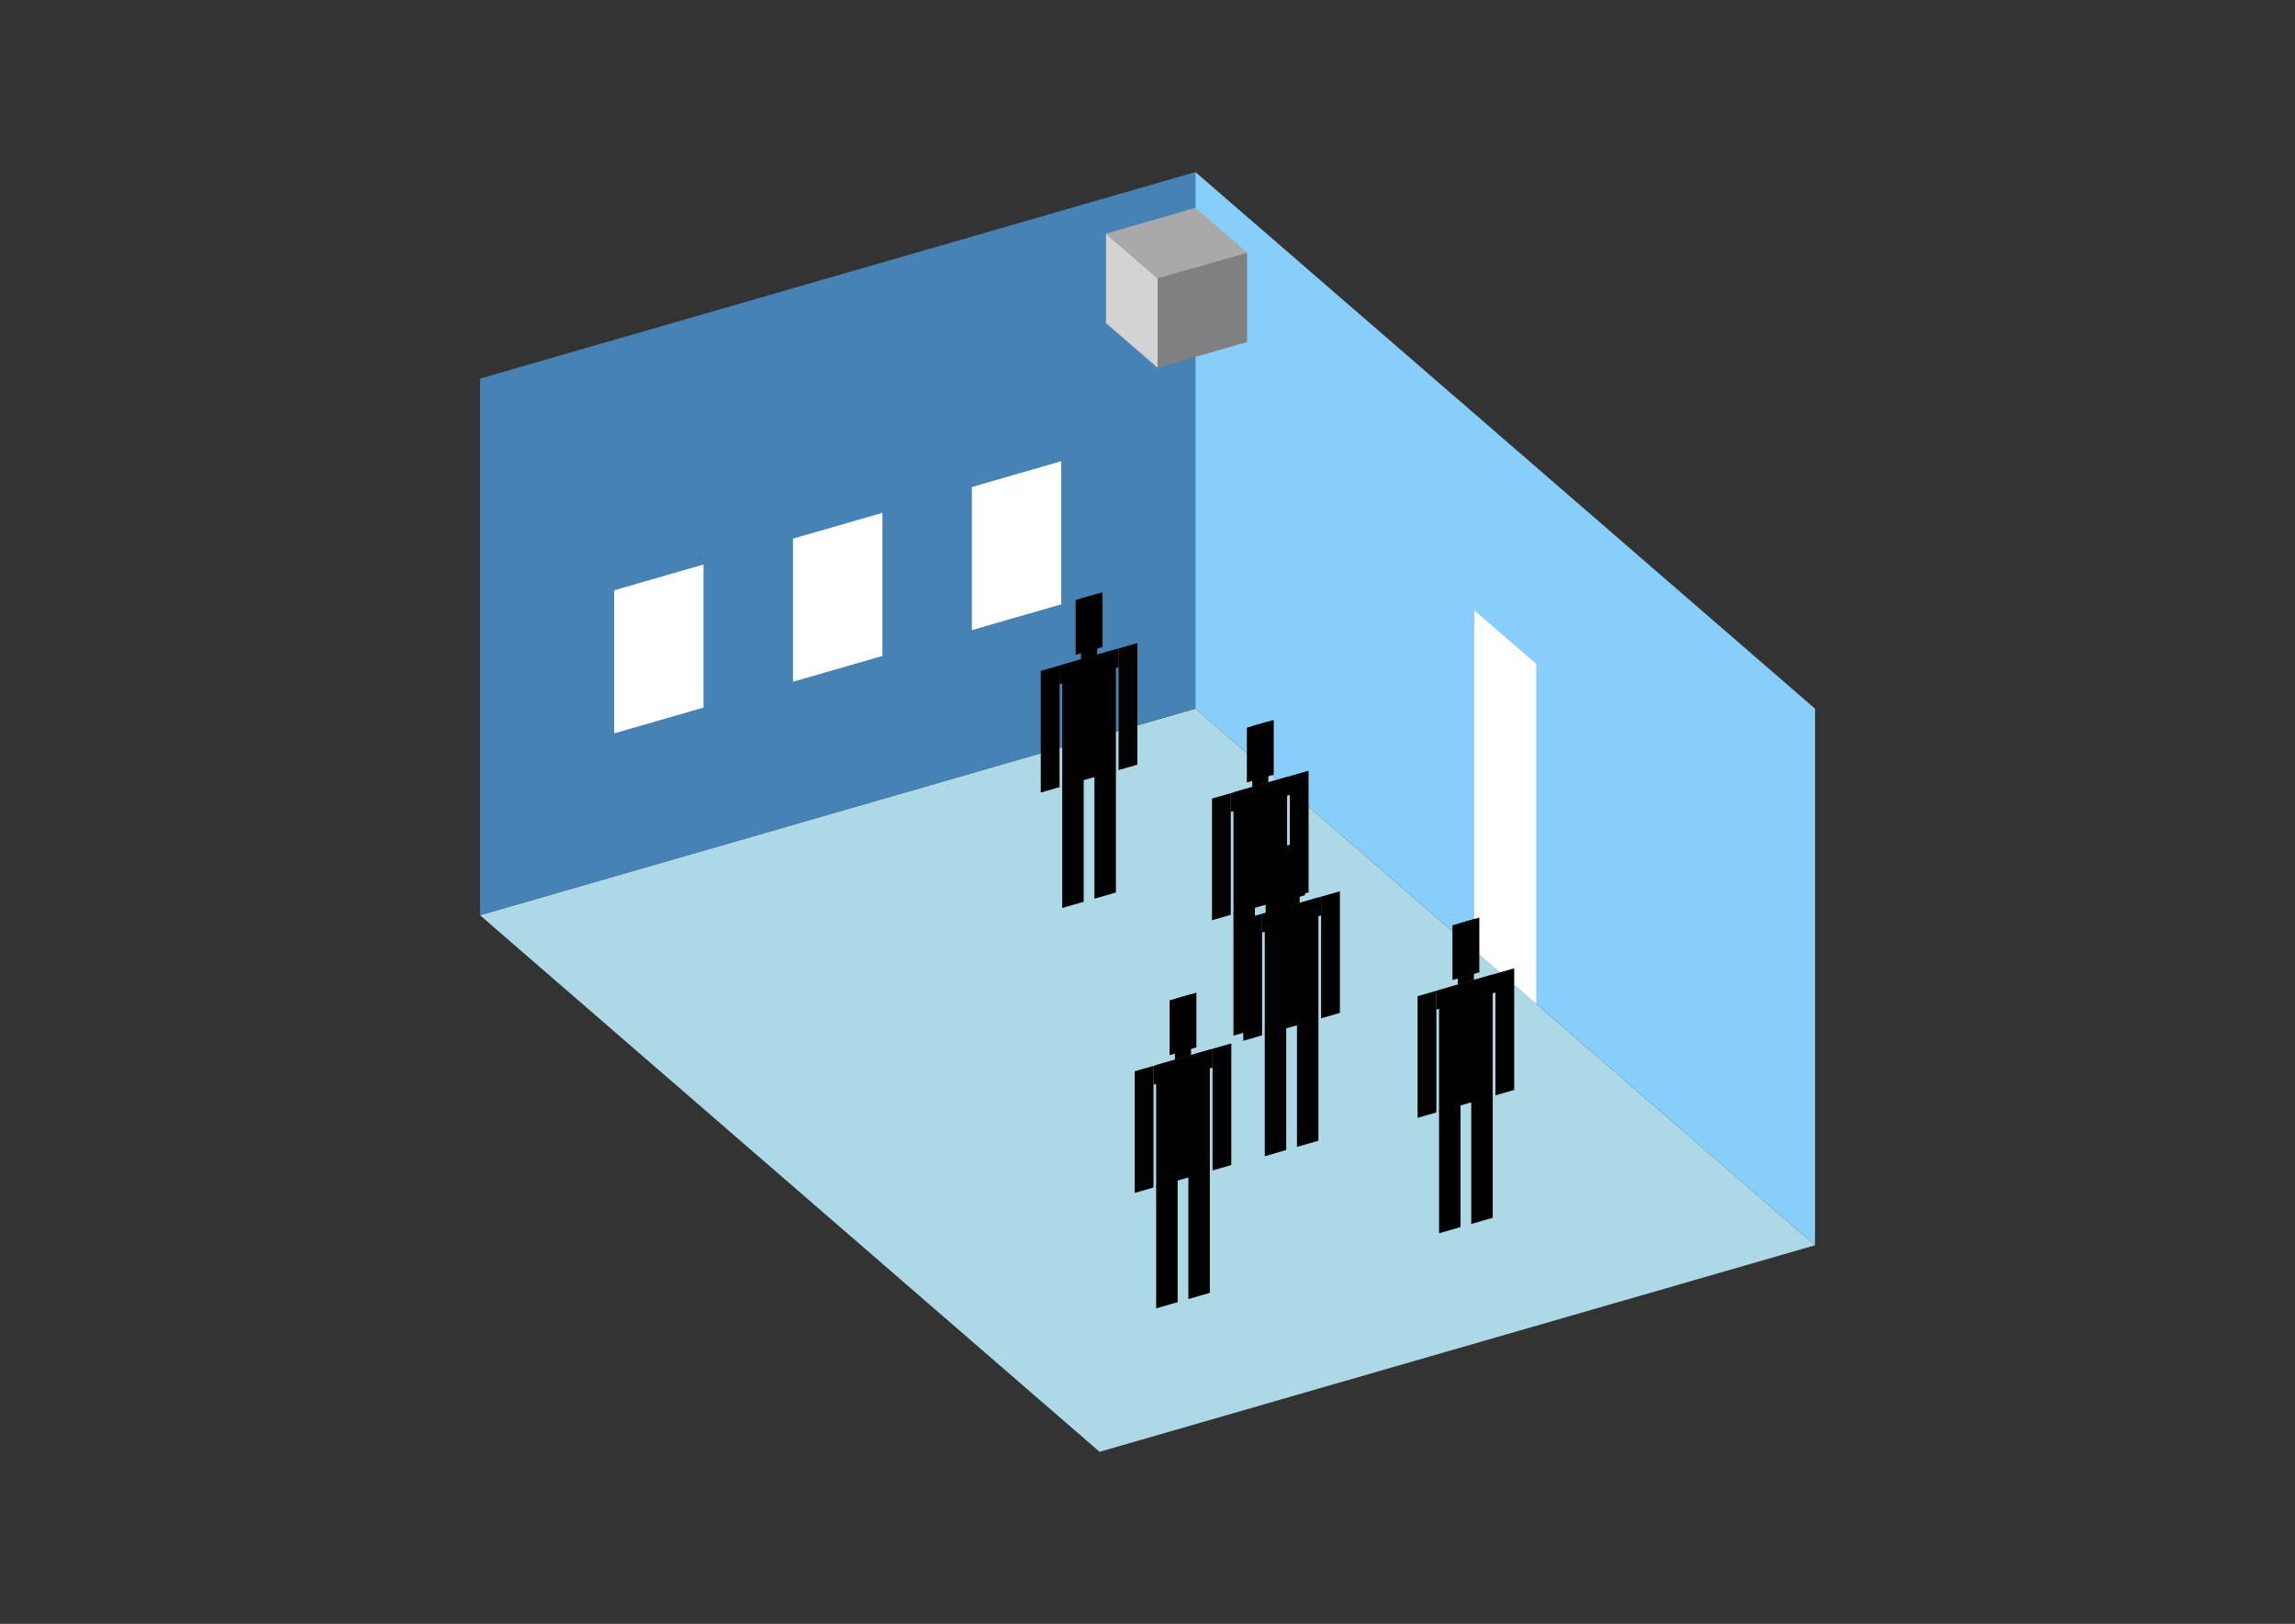 <?xml version="1.0" encoding="UTF-8"?>
<svg
  xmlns="http://www.w3.org/2000/svg"
  width="848"
  height="600"
  style="background-color:white"
>
  <rect width="100%" height="100%" fill="#333333" stroke="none"/>
  <polygon fill="lightblue" points="406.291,536.427 177.348,338.157 441.709,261.843 670.652,460.113" />
  <polygon fill="steelblue" points="177.348,338.157 177.348,139.887 441.709,63.573 441.709,261.843" />
  <polygon fill="lightskyblue" points="670.652,460.113 670.652,261.843 441.709,63.573 441.709,261.843" />
  <polygon fill="white" points="567.627,370.892 567.627,245.32 544.733,225.493 544.733,351.065" />
  <polygon fill="white" points="226.916,270.976 226.916,218.104 259.961,208.565 259.961,261.437" />
  <polygon fill="white" points="293.006,251.898 293.006,199.025 326.051,189.486 326.051,242.358" />
  <polygon fill="white" points="359.096,232.819 359.096,179.947 392.141,170.408 392.141,223.28" />
  <polygon fill="grey" points="427.742,135.897 427.742,102.852 460.787,93.313 460.787,126.358" />
  <polygon fill="lightgrey" points="427.742,135.897 427.742,102.852 408.664,86.33 408.664,119.375" />
  <polygon fill="darkgrey" points="427.742,102.852 408.664,86.33 441.709,76.791 460.787,93.313" />
  <polygon fill="hsl(288.0,50.0%,72.092%)" points="392.496,335.485 392.496,290.095 400.427,287.805 400.427,333.196" />
  <polygon fill="hsl(288.0,50.0%,72.092%)" points="412.323,329.762 412.323,284.371 404.393,286.661 404.393,332.051" />
  <polygon fill="hsl(288.0,50.0%,72.092%)" points="384.566,292.833 384.566,247.892 391.505,245.889 391.505,290.83" />
  <polygon fill="hsl(288.0,50.0%,72.092%)" points="413.315,284.534 413.315,239.593 420.254,237.59 420.254,282.531" />
  <polygon fill="hsl(288.0,50.0%,72.092%)" points="391.505,252.828 391.505,245.889 413.315,239.593 413.315,246.532" />
  <polygon fill="hsl(288.0,50.0%,72.092%)" points="392.496,290.544 392.496,245.603 412.323,239.879 412.323,284.82" />
  <polygon fill="hsl(288.0,50.0%,72.092%)" points="397.453,241.925 397.453,221.701 407.367,218.839 407.367,239.063" />
  <polygon fill="hsl(288.0,50.0%,72.092%)" points="399.436,243.6 399.436,221.129 405.384,219.412 405.384,241.882" />
  <polygon fill="hsl(288.0,50.0%,59.715%)" points="455.763,382.659 455.763,337.268 463.694,334.979 463.694,380.369" />
  <polygon fill="hsl(288.0,50.0%,59.715%)" points="475.59,376.935 475.59,331.544 467.66,333.834 467.66,379.225" />
  <polygon fill="hsl(288.0,50.0%,59.715%)" points="447.833,340.007 447.833,295.066 454.772,293.062 454.772,338.004" />
  <polygon fill="hsl(288.0,50.0%,59.715%)" points="476.582,331.708 476.582,286.766 483.521,284.763 483.521,329.704" />
  <polygon fill="hsl(288.0,50.0%,59.715%)" points="454.772,300.002 454.772,293.062 476.582,286.766 476.582,293.706" />
  <polygon fill="hsl(288.0,50.0%,59.715%)" points="455.763,337.717 455.763,292.776 475.59,287.053 475.59,331.994" />
  <polygon fill="hsl(288.0,50.0%,59.715%)" points="460.72,289.098 460.72,268.875 470.634,266.013 470.634,286.236" />
  <polygon fill="hsl(288.0,50.0%,59.715%)" points="462.703,290.773 462.703,268.302 468.651,266.585 468.651,289.056" />
  <polygon fill="hsl(288.0,50.0%,50.66%)" points="467.327,427.201 467.327,381.81 475.258,379.52 475.258,424.911" />
  <polygon fill="hsl(288.0,50.0%,50.66%)" points="487.154,421.477 487.154,376.086 479.223,378.376 479.223,423.766" />
  <polygon fill="hsl(288.0,50.0%,50.66%)" points="459.396,384.549 459.396,339.607 466.336,337.604 466.336,382.545" />
  <polygon fill="hsl(288.0,50.0%,50.66%)" points="488.146,376.249 488.146,331.308 495.085,329.305 495.085,374.246" />
  <polygon fill="hsl(288.0,50.0%,50.66%)" points="466.336,344.544 466.336,337.604 488.146,331.308 488.146,338.248" />
  <polygon fill="hsl(288.0,50.0%,50.66%)" points="467.327,382.259 467.327,337.318 487.154,331.594 487.154,376.536" />
  <polygon fill="hsl(288.0,50.0%,50.66%)" points="472.284,333.64 472.284,313.416 482.198,310.555 482.198,330.778" />
  <polygon fill="hsl(288.0,50.0%,50.66%)" points="474.267,335.315 474.267,312.844 480.215,311.127 480.215,333.598" />
  <polygon fill="hsl(288.0,50.0%,42.218%)" points="427.204,483.418 427.204,438.027 435.135,435.737 435.135,481.128" />
  <polygon fill="hsl(288.0,50.0%,42.218%)" points="447.031,477.694 447.031,432.303 439.1,434.593 439.1,479.983" />
  <polygon fill="hsl(288.0,50.0%,42.218%)" points="419.273,440.766 419.273,395.824 426.213,393.821 426.213,438.762" />
  <polygon fill="hsl(288.0,50.0%,42.218%)" points="448.022,432.467 448.022,387.525 454.962,385.522 454.962,430.463" />
  <polygon fill="hsl(288.0,50.0%,42.218%)" points="426.213,400.761 426.213,393.821 448.022,387.525 448.022,394.465" />
  <polygon fill="hsl(288.0,50.0%,42.218%)" points="427.204,438.476 427.204,393.535 447.031,387.811 447.031,432.753" />
  <polygon fill="hsl(288.0,50.0%,42.218%)" points="432.161,389.857 432.161,369.633 442.074,366.772 442.074,386.995" />
  <polygon fill="hsl(288.0,50.0%,42.218%)" points="434.143,391.532 434.143,369.061 440.092,367.344 440.092,389.815" />
  <polygon fill="hsl(288.0,50.0%,41.758%)" points="531.732,455.673 531.732,410.282 539.663,407.993 539.663,453.384" />
  <polygon fill="hsl(288.0,50.0%,41.758%)" points="551.559,449.949 551.559,404.559 543.629,406.848 543.629,452.239" />
  <polygon fill="hsl(288.0,50.0%,41.758%)" points="523.802,413.021 523.802,368.08 530.741,366.077 530.741,411.018" />
  <polygon fill="hsl(288.0,50.0%,41.758%)" points="552.551,404.722 552.551,359.781 559.49,357.777 559.49,402.719" />
  <polygon fill="hsl(288.0,50.0%,41.758%)" points="530.741,373.016 530.741,366.077 552.551,359.781 552.551,366.72" />
  <polygon fill="hsl(288.0,50.0%,41.758%)" points="531.732,410.732 531.732,365.79 551.559,360.067 551.559,405.008" />
  <polygon fill="hsl(288.0,50.0%,41.758%)" points="536.689,362.113 536.689,341.889 546.603,339.027 546.603,359.251" />
  <polygon fill="hsl(288.0,50.0%,41.758%)" points="538.672,363.787 538.672,341.317 544.62,339.6 544.62,362.07" />
</svg>
